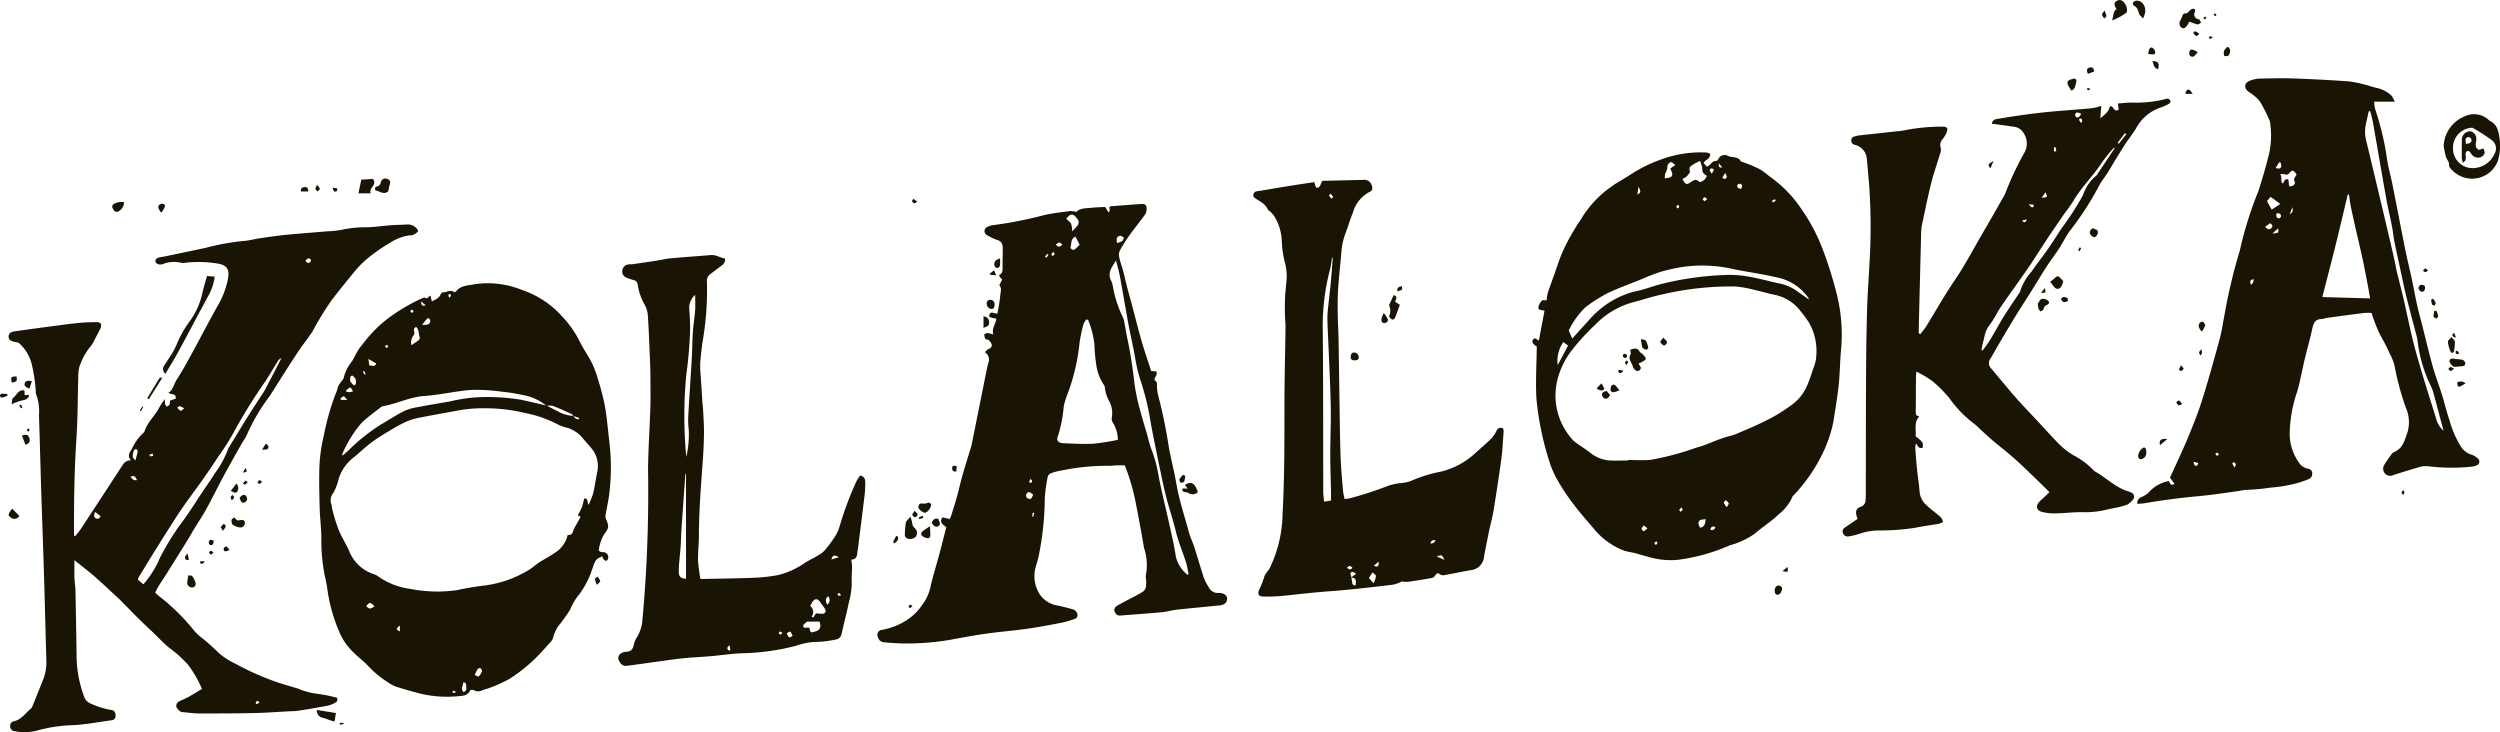 <svg xmlns="http://www.w3.org/2000/svg" width="268.419" height="78.591" viewBox="0 0 268.419 78.591">
  <path id="Path_4" data-name="Path 4" d="M252.71,513.959c-.508-.1-1.02-.147-1.524-.25a10.519,10.519,0,0,1-1.026-.289c-.128-.039-.245-.115-.373-.156-.8-.245-1.6-.463-2.392-.736a28.812,28.812,0,0,1-4.338-1.939,7.809,7.809,0,0,1-1.778-1.139,22.449,22.449,0,0,0-2.06-1.82,4.985,4.985,0,0,1-.632-.637,22.634,22.634,0,0,0-3.847-3.753,2.881,2.881,0,0,1-.293-.275,5.614,5.614,0,0,1,.3-.614c.291-.474.607-.932.9-1.4q1.163-1.852,2.319-3.714c.208-.335.39-.69.6-1.027.458-.752.951-1.483,1.379-2.255.617-1.118,1.173-2.275,1.781-3.4.674-1.249,1.375-2.481,2.069-3.717a5.443,5.443,0,0,0,.465-.774,20.735,20.735,0,0,1,2.5-4.248c.635-1,1.258-2,1.9-3,.449-.7.9-1.4,1.372-2.083.445-.649.955-1.255,1.359-1.931a32.118,32.118,0,0,1,1.961-3.2q1.2-1.565,2.465-3.082a10.264,10.264,0,0,1,1.24-1.288,16.984,16.984,0,0,1,2.5-1.774,5.348,5.348,0,0,1,2.12-.857,1.132,1.132,0,0,0,1.01-.481,1.249,1.249,0,0,0-1.168-.694c-.561.046-1.125.034-1.687.076-.9.067-1.789.2-2.685.231a11.535,11.535,0,0,0-2.55.241,10.146,10.146,0,0,1-1.679.188c-1.018.089-2.039.165-3.055.254-.651.055-1.3.11-1.95.186-.761.09-1.521.2-2.278.312-.578.087-1.15.257-1.73.286a25.721,25.721,0,0,0-4.053.74c-1.519.325-3.041.639-4.562.955a2.66,2.66,0,0,0-.593.128.461.461,0,0,0-.247.342.484.484,0,0,0,.287.325.848.848,0,0,0,.531-.012,3.2,3.2,0,0,1,1.994-.124,1.781,1.781,0,0,0,.536-.03,12.816,12.816,0,0,1,3.435.114c.83.165,1.244.539,1.008,1.693a9.037,9.037,0,0,1-1.01,2.681c-.976,1.725-1.883,3.49-2.834,5.231-.525.96-1.045,1.927-1.643,2.837-.305.468-.376,1.084-.882,1.412.238.27.822-.007.777.63-.215.078-.419.151-.616.225a1.372,1.372,0,0,1-.071.444c-.057.1-.2.135-.309.2a1.283,1.283,0,0,1-.144-.282,4.414,4.414,0,0,1-.05-.541c-.247.383-.431.625-.568.891-.477.928-1.318,1.615-1.618,2.658a5.2,5.2,0,0,0-1.341,1.82c-.211.357-.541.7-.089,1.215-.623-.012-.825.387-1.066.759q-2.145,3.3-4.312,6.592c-.181.279-.4.527-.609.79l-.131-.066c0-.229,0-.458,0-.687-.009-3.254.043-6.5.259-9.752.153-2.3.128-4.619.206-6.927a2.856,2.856,0,0,1,.232-1.079,6.8,6.8,0,0,1,1.16-1.966,2.562,2.562,0,0,0,.342-.6c.181-.342.367-.685.536-1.034a1.119,1.119,0,0,0,.186-.554c-.039-.275-.307-.319-.539-.314-.562.011-1.125.014-1.686.067-.806.075-1.609.181-2.413.288-1.538.2-3.08.406-4.617.628-.52.075-.7.266-.688.6.016.312.2.449.672.543.172.034.4.057.5.177a4.441,4.441,0,0,1,1.3,2.179,17.131,17.131,0,0,1,.456,3.194,5.315,5.315,0,0,1,.332,2.335c.094,2.827.161,5.655.25,8.482.1,3.015.211,6.029.3,9.044.091,2.969.158,5.939.245,8.909a5.052,5.052,0,0,1-.4,2.062c-.367.91-.729,1.822-1.1,2.734a.589.589,0,0,1-.142.234c-.6.484-1.031,1.2-1.845,1.377a.492.492,0,0,0-.4.564.506.506,0,0,0,.483.5,5.472,5.472,0,0,0,2.344-.048,16.08,16.08,0,0,1,3.73-.589c1.432-.051,2.857-.335,4.283-.527a.472.472,0,0,0,.476-.495c0-.311-.114-.575-.44-.616a8.262,8.262,0,0,1-2.191-.672,1.2,1.2,0,0,1-.736-.736A12.7,12.7,0,0,1,226,509.64q-.051-3.463-.121-6.929c-.011-.447-.092-.891-.108-1.338-.018-.58-.005-1.16-.005-1.9.79.632,1.483,1.148,2.135,1.719.88.77,1.728,1.579,2.589,2.372.169.156.328.323.49.486.593.6,1.178,1.21,1.78,1.8.522.515,1.061,1.01,1.59,1.517s1.033,1.05,1.593,1.515a12.958,12.958,0,0,1,1.994,1.78,11.884,11.884,0,0,1,1.522,2.635c-.506.3-.964.593-1.435.854-.318.177-.662.3-.981.472a.535.535,0,0,0-.321.632,1.239,1.239,0,0,0,.445.472.662.662,0,0,0,.327.067c.559.05,1.12.135,1.679.135,1.982,0,3.964,0,5.944-.043,1.26-.028,2.518-.126,3.778-.193a8.011,8.011,0,0,0,.944-.06c1.065-.17,2.129-.35,3.189-.552a2.586,2.586,0,0,0,.747-.318.36.36,0,0,0,.172-.531c-.413-.094-.823-.2-1.238-.277m-1.57-46.774a.257.257,0,0,1-.018.241c-.206.225-.381.161-.541-.1.161-.227.328-.351.559-.14m-23.062,27.8c-.261-.131-.22-.371-.092-.694l.587.454c-.114.277-.3.337-.5.24m8.957-12.055a2.688,2.688,0,0,1,.531.243c-.2.142-.332.291-.39.266a1.449,1.449,0,0,1-.355-.318c.071-.067.158-.2.215-.192m-2.857,5.1c.018.082.037.163.055.247a3.108,3.108,0,0,1-.362.05.452.452,0,0,1-.039-.174,3.509,3.509,0,0,1,.346-.122m-2.39,2.474c.447-.1.447-.1.71.373-.342.073-.525-.11-.71-.373m.529-1.721c-.142-.19-.286-.293-.287-.4a2.2,2.2,0,0,1,.121-.676.288.288,0,0,1,.247-.153.318.318,0,0,1,.167.248c-.048.286-.138.562-.247.976m.862,13.29-.582-.492a1.014,1.014,0,0,1,.062-.245c.664-1.09,1.322-2.179,2-3.258.827-1.315,1.643-2.64,2.509-3.927.761-1.13,1.593-2.207,2.378-3.322.6-.853,1.182-1.719,1.757-2.591a24.768,24.768,0,0,0,1.592-2.521,58.205,58.205,0,0,1,3.414-5.494c.451-.7.871-1.421,1.313-2.129a.718.718,0,0,1,.376-.307c-.325.632-.648,1.26-.976,1.89q-.367.708-.742,1.418a3.4,3.4,0,0,1-.172.3c-.575.894-1.164,1.78-1.73,2.683-.676,1.081-1.331,2.175-2,3.263a.773.773,0,0,0-.1.181,10.4,10.4,0,0,1-1.421,2.621c-.421.694-.9,1.35-1.347,2.023-.745,1.113-1.448,2.259-2.25,3.325a25.639,25.639,0,0,0-2.037,3.231,7.7,7.7,0,0,0-.486,1,11.2,11.2,0,0,1-1.554,2.344m12.172,12.868c-.032.009-.144-.131-.13-.17a.3.3,0,0,1,.181-.17c.053-.012.128.069.254.147a1.324,1.324,0,0,1-.305.193m168.073-48.969a19.419,19.419,0,0,0-2.181-4.109,13.341,13.341,0,0,0-3.535-3.627,7.858,7.858,0,0,0-.948-.706c-.3-.147-.6-.295-.912-.424-.358-.149-.727-.277-1.191-.452-.066-.266-.374-.378-.726-.433a2.88,2.88,0,0,1-.594-.122.75.75,0,0,0-1.088.36c-.037.075-.138.167-.206.163-.376-.016-.543.3-.779.5a1.349,1.349,0,0,1-.232.114l-.353-.4c.225-.394.775-.417.706-1a1.92,1.92,0,0,0-.426-.122,12.374,12.374,0,0,0-4.97.8,14.936,14.936,0,0,0-3.155,1.577c-.658.442-1.375.795-2.012,1.265a11.3,11.3,0,0,0-3.32,3.563c-.114.2-.273.376-.39.577-.355.6-.727,1.185-1.04,1.806a16.124,16.124,0,0,0-.932,2.106c-.36,1.082-.754,2.152-1.139,3.228a5.824,5.824,0,0,0-.174.958c-.2,0-.4-.064-.475.012a1.44,1.44,0,0,0-.385.642c-.106.522.415.311.635.477-.2,1.075-.4,2.124-.6,3.182-.231-.076-.387-.412-.614-.108-.185.245-.037.5.39.754-.023,1.87-.133,3.662-.048,5.446a31.393,31.393,0,0,0,1.315,6.627,10.052,10.052,0,0,0,.983,2.31,22.707,22.707,0,0,0,1.73,2.591c.74.972,1.553,1.886,2.342,2.816a7.682,7.682,0,0,0,3.064,2.124,7.842,7.842,0,0,0,.985.216c.894.231,1.776.543,2.681.694a8.219,8.219,0,0,0,2.218.057,20.114,20.114,0,0,0,5.454-1.542,8.578,8.578,0,0,0,2.631-1.214c.845-.736,1.81-1.327,2.61-2.108a4.9,4.9,0,0,0,1.485-1.89c.027-.083.115-.14.176-.211a17.628,17.628,0,0,0,3.178-4.688,14.043,14.043,0,0,0,1.036-3.125c.2-1.324.435-2.646.577-3.976.133-1.26.13-2.537.254-3.8a17.9,17.9,0,0,0-.461-5.957,43.674,43.674,0,0,0-1.565-4.958m-5.075-5.24c.027.059.085.161.075.17a2.781,2.781,0,0,1-.293.183l-.106-.179c.108-.06.216-.117.325-.174m-4.028-1.515a.305.305,0,0,1,.259-.14c.305.085.272.295.137.552-.225-.06-.479-.067-.4-.412m-1.3-1.3c.192.33.231.564-.059.646-.071.019-.176-.092-.266-.146l.325-.5m-.312-.589c-.366.009-.366.009-.4-.449l.4.449m-.893.245c-.064.112-.13.225-.248.436-.1-.181-.243-.332-.215-.413.087-.234.264-.188.463-.023m-2.94.713c.151-.158.389-.419.346-.547-.172-.5.183-.607.449-.786.167-.11.355-.186.632-.332a2.964,2.964,0,0,1,.25.8.735.735,0,0,0,.5.8,1.765,1.765,0,0,1-.289.449c-.153.114-.454.273-.511.216-.422-.426-.713-.117-1.07.106s-.508.092-.754-.433a1.84,1.84,0,0,0,.445-.27m2.206,2.433c-.13.1-.209.209-.293.213-.066,0-.135-.128-.2-.2.071-.069.137-.19.211-.2s.16.1.286.181m-3.119.594c.053.13.119.215.1.273s-.112.106-.172.158c-.046-.064-.135-.135-.13-.193s.1-.124.2-.238m-1.357-3.4a1.418,1.418,0,0,0,.2-.71.618.618,0,0,1,.341-.445c.1-.041.286.163.508.3-.234.176-.371.279-.543.406.394.749.291.939-.587,1.036a1.774,1.774,0,0,1,.078-.591m-2.9,1.473c.277.6.277.6-.121.878.05-.357.082-.594.121-.878m-5.689,12.949a16.834,16.834,0,0,1,2.291-1.464c1.159-.562,2.376-.992,3.57-1.473a23,23,0,0,1,2.151-.838,18.371,18.371,0,0,1,2.637-.573,14.894,14.894,0,0,1,5.167.248c1.565.332,3.155.532,4.711.9a5.412,5.412,0,0,1,3.371,2.163,1.344,1.344,0,0,1,.094.22c-.509-.36-.971-.68-1.427-1.01a5.19,5.19,0,0,0-1.95-.756c-.987-.229-1.968-.49-2.963-.671a11.16,11.16,0,0,0-2.207-.211,33.045,33.045,0,0,0-7.156.94c-.765.185-1.51.458-2.269.674-.412.117-.841.172-1.247.309a9.737,9.737,0,0,0-4.246,2.757c-.641.715-1.29,1.425-1.952,2.154l-.38-.862a8.833,8.833,0,0,1,1.806-2.505m-2.383,3.749.509.373c-.381.72-.745,1.407-1.107,2.094a3.449,3.449,0,0,1,.6-2.466m8.631,20.3c-.057.012-.229-.179-.22-.259.018-.128.144-.241.224-.36l.4.31c-.181.149-.279.28-.4.309m1.3,1.5c-.08-.1-.13-.169-.179-.236.078-.059.154-.119.232-.177.037.066.108.133.1.2s-.085.124-.158.218m2.656-3.593c-.05-.064-.153-.146-.138-.188.028-.087.115-.156.222-.282.071.126.158.227.138.261a.928.928,0,0,1-.222.209m2.112,1.721c-.17-.263-.289-.543-.073-.772.121-.124.383-.1.642-.158-.023.562-.154.841-.57.93m1.1.238c.05-.4.25-.408.529-.326-.076.293-.24.369-.529.326m1.751-2.442a1.932,1.932,0,0,1-.316-.481c-.018-.071.135-.19.209-.286a1.569,1.569,0,0,1,.319.353c.03.057-.1.2-.213.413m9.6-16.072a3.94,3.94,0,0,1-.257,1.018c-.24.706-.458,1.428-.765,2.1a4.953,4.953,0,0,1-1.6,1.961,17.513,17.513,0,0,1-2.227,1.418c-1.23.648-2.493,1.192-3.769,1.716a3.118,3.118,0,0,1-.513.176c-1.3.295-2.493.965-3.772,1.3a30.1,30.1,0,0,1-4.9,1.3c-.806.069-1.62.012-2.431.012v.055c-.676,0-1.354.028-2.028-.009a3.791,3.791,0,0,1-2.094-.9c-.417-.316-.861-.594-1.288-.9a2.916,2.916,0,0,1-.474-.385,7.039,7.039,0,0,1-1.618-6.657,8.792,8.792,0,0,1,1.583-3.094,23.829,23.829,0,0,1,2.418-2.619,8.8,8.8,0,0,1,4.166-2.449c1-.264,1.994-.6,3.008-.809a32.242,32.242,0,0,1,7.912-.861,13.379,13.379,0,0,1,2.252.422c.639.138,1.263.344,1.9.463a4.683,4.683,0,0,1,2.83,1.774,13.327,13.327,0,0,1,.9,1.231,6.169,6.169,0,0,1,.761,3.732M348.8,502.993a.488.488,0,0,0-.135-.005,1.085,1.085,0,0,1-1.116-.626,5.674,5.674,0,0,1-.49-.921c-.376-1.132-.7-2.28-1.068-3.416-.165-.513-.413-1-.554-1.517-.476-1.764-1.063-3.5-1.37-5.311-.231-1.368-.61-2.708-.83-4.076a53.409,53.409,0,0,0-1.155-5.517,6.508,6.508,0,0,1-.09-1.228c-.332-.307-.323-.3-.053-.77.055-.1.007-.259.007-.4l-.566-.043c-.342-1.052-.7-2.067-1-3.1-.39-1.349-.727-2.715-1.091-4.074-.169-.633-.351-1.263-.515-1.9-.14-.541-.252-1.095-.4-1.638-.131-.5-.318-.978-.426-1.482a1.178,1.178,0,0,1,.06-.736,16.529,16.529,0,0,1,1.075-1.7c.539-.751,1.139-1.458,1.666-2.221a1.162,1.162,0,0,0,.114-.784c-.053-.3-.351-.323-.609-.3q-1.584.117-3.167.241a.733.733,0,0,0-.179.057v.515c-.044.02-.089.037-.135.055l-.337-.55c-.5.028-1,.039-1.487.091-.577.06-1.185.012-1.608.447a2.357,2.357,0,0,0-.633-.1c-.937.124-1.884.22-2.8.433a43.105,43.105,0,0,1-5.437,1.074,1.779,1.779,0,0,0-.708.216.479.479,0,0,0,.025.884,5.393,5.393,0,0,0,1.033.493c.506.135.621.483.619.94,0,.706-.032,1.411-.018,2.115.005.307-.041.543-.323.687-.023.011-.014.087-.027.181.108.121.238.263.309.342-.126.268-.341.586-.291.641.268.291.119.637.1.907a20.041,20.041,0,0,1-.325,2.09c-.346.039-.625-.271-.836.06a.445.445,0,0,0-.009.325,7.1,7.1,0,0,0,.729.172c-.021.531-.523.985-.321,1.7a2.714,2.714,0,0,0-.589-.154c-.13,0-.364.074-.373.138a.879.879,0,0,0,.122.5c.039.069.236.023.309.091a1.081,1.081,0,0,1,.35.468.4.4,0,0,1-.289.486c-.149.05-.264.209-.449.365a.934.934,0,0,1,.367,1.2c-.133.516-.229,1.043-.335,1.567q-.729,3.625-1.457,7.252a2.482,2.482,0,0,1-.082.27c-.309,1.022-.63,2.039-.924,3.066-.186.653-.323,1.32-.506,1.977-.2.722-.424,1.436-.644,2.151a3.957,3.957,0,0,1-.186.429c-.3-.066-.561-.128-.79-.177-.358.635.133.8.426,1.052-.252.985-.488,1.939-.742,2.887-.309,1.155-.674,2.3-.94,3.462a4.823,4.823,0,0,1-.923,2.016,5.5,5.5,0,0,1-1.375,1.434,7.164,7.164,0,0,1-2.912,1.23.516.516,0,0,0-.5.493,1,1,0,0,0,.222.619.837.837,0,0,0,.531.231c.765.06,1.53.121,2.294.117a26.982,26.982,0,0,0,4.91-.419c1.262-.241,2.528-.467,3.8-.644,1.428-.2,2.867-.309,4.3-.513,1.27-.179,2.532-.422,3.792-.665a12.066,12.066,0,0,0,1.3-.38.43.43,0,0,0,.311-.547.7.7,0,0,0-.342-.447c-.532-.181-1.086-.293-1.629-.437a2.879,2.879,0,0,1-2.058-1.214,3.632,3.632,0,0,1-.515-2.633c.106-.458.259-.9.367-1.359a31.685,31.685,0,0,0,.685-6.31,16.376,16.376,0,0,1,.309-2.3.6.6,0,0,1,.316-.394,5.868,5.868,0,0,1,1.1-.293,23.69,23.69,0,0,1,5.172-.518c.268.012.539-.041.809-.048.291-.009.582,0,.882,0a22.151,22.151,0,0,1,1.162,3.934c.316,1.638.632,3.277.9,4.924a5.594,5.594,0,0,1,.2,2.912,1.62,1.62,0,0,0,.027.491,3.622,3.622,0,0,1-.02.774.871.871,0,0,1-.3.509,13.589,13.589,0,0,1-1.187.662c-.555.3-1.12.578-1.663.9a.581.581,0,0,0-.248.442.853.853,0,0,0,.295.506.723.723,0,0,0,.46.059c1.459-.11,2.919-.213,4.376-.348.538-.05,1.063-.215,1.6-.271,1.54-.17,3.084-.309,4.624-.465.49-.05.781-.337.761-.731-.016-.323-.277-.538-.731-.594m-20.363-12.263c.083.122.163.188.158.248a.26.26,0,0,1-.131.193c-.05.018-.131-.06-.2-.1.044-.092.09-.185.172-.346m-.266,2.124a.341.341,0,0,1-.167-.516c.245-.348.447-.069.692.071-.094.36-.218.591-.525.445m.546,1.952-.115-.025c.021-.137.041-.273.062-.408l.167.03c-.037.135-.076.27-.114.4m1.425-27.8c-.055-.044-.108-.092-.163-.137.087-.1.172-.193.257-.287.039.03.08.062.119.09Zm7.885-2.358c.133-.021.291.133.436.206-.067.126-.108.295-.211.367a2.2,2.2,0,0,1-.541.2c-.082-.4-.062-.708.316-.768m-5.378-2.227a.455.455,0,0,1,.422.011,1.739,1.739,0,0,1,.486.561.6.6,0,0,1-.046.488,5.252,5.252,0,0,1-.616.68,2.815,2.815,0,0,0-.106-.8c-.1-.2-.312-.33-.527-.539a1.84,1.84,0,0,1,.387-.4m1.047,3.19a6.055,6.055,0,0,1-.5.472.344.344,0,0,1-.3.039c-.082-.037-.2-.192-.177-.254.128-.394,0-.919.532-1.139.144.282.295.577.449.882m-2.9,1.207c-.05-.064-.151-.146-.137-.185.03-.087.119-.153.227-.275.064.124.144.22.122.254a.94.94,0,0,1-.213.206m.724-1.455c.094-.007.2.133.318.225-.245.264-.437.3-.708,0,.151-.094.268-.216.39-.224m3.662,21.6c-1.077.059-2.161-.011-3.24-.051-.552-.021-.795-.311-.561-.813a14.53,14.53,0,0,0,.609-3.164,9.868,9.868,0,0,1,.442-1.405,21.78,21.78,0,0,0,1.253-5.4,16.337,16.337,0,0,1,.421-1.991,2.019,2.019,0,0,1,.3-.513l.192.037a9.444,9.444,0,0,1,.688,2.683,17.586,17.586,0,0,0,.188,2.1,5.162,5.162,0,0,0,.715,2.039c.067.121.2.247.2.364a4.161,4.161,0,0,0,.564,1.707,2.753,2.753,0,0,1,.2,1.585.8.8,0,0,0,.126.591,3.566,3.566,0,0,1,.522,1.815,24.163,24.163,0,0,1-2.608.413m10.068,14.069a3.531,3.531,0,0,1-1.258-2.06c-.172-1.185-.46-2.355-.717-3.524-.382-1.742-.829-3.472-1.15-5.227a14.09,14.09,0,0,0-.722-2.626c-.222-.564-.344-1.168-.513-1.753-.215-.742-.454-1.478-.646-2.229a22.916,22.916,0,0,1-.63-2.809c-.208-1.682-.429-3.359-.784-5.016-.138-.641-.236-1.29-.362-1.936a1.819,1.819,0,0,0-.179-.531,12.476,12.476,0,0,1-1.015-3.134,3.172,3.172,0,0,0-.185-.678c-.479-.88.062-1.478.5-2.223.16.644.319,1.173.421,1.718.311,1.684.589,3.375.9,5.061.17.923.382,1.84.564,2.761.124.621.215,1.249.348,1.868a14.014,14.014,0,0,0,.383,1.423,28,28,0,0,1,1.027,4.088c.2,1.228.456,2.447.706,3.668.316,1.538.617,3.082.988,4.606.316,1.3.766,2.56,1.077,3.859.268,1.127.715,2.177,1.072,3.267.144.438.209.907.31,1.363-.044.02-.089.043-.133.064m-62.57-18.271a30.278,30.278,0,0,0-.859-3.187,8.665,8.665,0,0,0-.617-1.483c-.357-.678-.806-1.306-1.144-1.993a11.2,11.2,0,0,0-2.019-2.88,9.992,9.992,0,0,0-4.188-2.741,9.79,9.79,0,0,0-5.107-.639c-.706.163-1.5.094-2.026.79a.232.232,0,0,1-.236.043c-.4-.287-.77.069-1.157.044a.337.337,0,0,0-.247.2c-.169.449-.57.552-.949.786-.053-.245-.1-.431-.14-.628-.238.057-.318.419-.605.222-.066-.044-.215.021-.314.062a20.032,20.032,0,0,0-3.685,2.182,13.927,13.927,0,0,0-2.651,2.7,5.63,5.63,0,0,0-.784,1.146c-.119.254-.248.481-.385.72a4.484,4.484,0,0,0-.926,1.893,6.275,6.275,0,0,0-.516.7c-.11.2-.131.453-.225.664a25.573,25.573,0,0,0-1.349,4.647,17.713,17.713,0,0,0-.476,3.061c-.075,1.6-.028,3.2.011,4.8.025,1.034.165,2.067.183,3.1a19.587,19.587,0,0,0,.344,4.072c.126.547.243,1.1.316,1.661a17.286,17.286,0,0,0,1.464,4.9,6.368,6.368,0,0,0,1.169,1.618c.545.586,1.215,1.04,1.751,1.632a10.6,10.6,0,0,0,2.113,1.737,3.564,3.564,0,0,0,.834.452c.751.247,1.514.451,2.273.665a12.351,12.351,0,0,0,4.427.369c.454-.039,1.006-.027,1.272-.612.03-.069.318-.1.415-.03a.9.9,0,0,0,.9,0c.3-.108.609-.17.9-.293a14.483,14.483,0,0,0,2.088-.965,17.42,17.42,0,0,0,2.323-1.8c.728-.658,1.377-1.414,2.044-2.143a1.206,1.206,0,0,0,.279-.548,3.539,3.539,0,0,1,.745-1.4c.357-.486.72-.967,1.04-1.478a7.047,7.047,0,0,1,.728-1.336,9.055,9.055,0,0,0,1.654-3.048c.213-.492.255-1.091.887-1.256.053-.014.094-.082.161-.142a1.92,1.92,0,0,0,.2.382.347.347,0,0,0,.273.13.38.38,0,0,0,.188-.252.54.54,0,0,0-.568-.672c-.24-.011-.47-.092-.422-.3a4.388,4.388,0,0,1,.532-1.569c.534-.744.605-.823.2-1.766a.806.806,0,0,1-.005-.406c.117-.687.266-1.366.366-2.055a23.274,23.274,0,0,0,0-5.981c-.144-1.262-.248-2.534-.481-3.778m-2.725,1.446c-.018.048-.035.1-.053.142a.576.576,0,0,1-.548-.344Zm-2.8-1.286c.681.261,1.347.571,2.014.875.06.028.094.115.137.183a3.6,3.6,0,0,1-1.7-.515c-.378-.174-.742-.378-1.111-.571a1.832,1.832,0,0,1,.664.028m-11.1-12.059c.046.064.133.13.13.19s-.087.131-.185.259c-.053-.142-.11-.222-.1-.28s.1-.114.151-.169m-2.436,2.69a.236.236,0,0,1,.238-.018.409.409,0,0,1,.1.291c-.053.325-.227.413-.873.378.232-.286.374-.481.538-.651m-.142-1.451c-.4.106-.4.106-.536-.421l.536.421m-1.031,2.335c.339.3.234.772.389,1.137.03.066-.062.231-.14.293-.225.179-.47.328-.768.529a1.316,1.316,0,0,1,.257-1.088c.231-.261-.227-.683.263-.871m-.431-1.854a.26.26,0,0,1,.131.19c0,.046-.1.153-.138.144-.064-.012-.114-.1-.209-.188.1-.071.179-.163.216-.146m-2.8,3.794c.067-.005.138.048.266.1-.1.114-.153.176-.206.234-.051-.057-.126-.108-.149-.177a.188.188,0,0,1,.089-.156m-1.052,1.98c-.222.472-.5.135-.745.229-.036-.245-.064-.44-.106-.722.335.2.589.342.852.493m-1.309.8c.059.11.117.222.169.337l-.1.066c-.075-.1-.142-.206-.211-.312l.144-.09m1.842,3.856a.318.318,0,0,1,.124-.057c1.526-.27,2.935-1,4.514-1.113,1.679-.117,3.336-.52,5.014-.648a18.939,18.939,0,0,1,3.224.183,20.1,20.1,0,0,1,2.2.339,5.645,5.645,0,0,1,2.615,1.143c-.9-.206-1.8-.421-2.7-.612a21.983,21.983,0,0,0-5.05-.241,17.323,17.323,0,0,0-2.527.415c-1.219.215-2.44.41-3.655.649a5.168,5.168,0,0,0-1.409.44c-.845.438-1.641.969-2.466,1.444a20.509,20.509,0,0,0-3.455,2.781c-.185.167-.371.332-.566.506-.034-.078-.071-.128-.06-.145a12.965,12.965,0,0,1,2.115-3.405c.653-.609,1.384-1.123,2.08-1.679m-3.3-3.254c.011-.05.186-.121.22-.092a1.051,1.051,0,0,1,.332.383,1.273,1.273,0,0,1,.012.52c0,.039-.1.069-.2.138a1.79,1.79,0,0,1-.383-.433.975.975,0,0,1,.023-.516m.259,1.6c-.257.046-.486.167-.791-.053.522-.481.523-.481.791.053m-1,.531c.089-.005.188.169.39.378h-.683c-.021-.048-.039-.094-.06-.142.117-.085.232-.229.353-.236m2.424,22.524c.341-.456.444-.454.88.021-.484.31-.49.31-.88-.021m3.609,2.715c-.447-.254-.447-.254,0-.637Zm5.973,6.569c-.1.009-.208.016-.31.023l.025-.249c.1.037.2.075.3.114,0,.036-.009.074-.014.112m.852-.071c-.351-.39,0-.694-.021-1.029.4,0,.282.286.316.465.044.243.028.474-.295.564m1.65-1.679c-.05.048-.254-.074-.444-.138a5.406,5.406,0,0,1,.334-.667.287.287,0,0,1,.287-.069c.09.066.193.243.165.323a1.492,1.492,0,0,1-.342.552m12.7-21.86c-.149.736-.247,1.487-.421,2.218a9.323,9.323,0,0,1-.5,1.24c-.161-.342-.025-.763-.474-.68a7.762,7.762,0,0,1-.238.93,8.1,8.1,0,0,1-.445.861c.121.06.2.1.311.16-.213.381-.415.767-.637,1.139-.2.335-.177.9-.752.8a3.048,3.048,0,0,1-1.274,1.854c-.594.421-1.246.752-1.856,1.15-.382.247-.712.591-1.107.8a12.087,12.087,0,0,1-4.638,1.627,30.3,30.3,0,0,0-3,.5,14.59,14.59,0,0,1-3.971.034c-.447-.037-.889-.142-1.336-.208a7.628,7.628,0,0,1-3.123-1.269,1.67,1.67,0,0,0-.477-.259,4.266,4.266,0,0,1-2.734-2.626c-.348-.734-.783-1.428-1.091-2.179a20.431,20.431,0,0,1-.662-2.136c-.053-.177-.048-.373-.092-.554a1.208,1.208,0,0,1,.179-1.212,5.518,5.518,0,0,0,.6-1.56,4.649,4.649,0,0,1,1.506-2.2c.7-.55,1.338-1.189,2.053-1.716s1.48-.978,2.241-1.43a12.94,12.94,0,0,1,1.624-.845,7.583,7.583,0,0,1,1.427-.392c1.238-.243,2.482-.461,3.724-.687a14.336,14.336,0,0,1,3.018-.284,18.108,18.108,0,0,1,4.42.509,12.716,12.716,0,0,1,3.263,1.1,4.925,4.925,0,0,0,1.2.472,3.364,3.364,0,0,1,1.741,1.152c.35.429.747.822,1.072,1.269a2.961,2.961,0,0,1,.447,2.417m201.181-1.957a2.068,2.068,0,0,1-1.091-.892,10.579,10.579,0,0,1-1.208-2.823c-.314-.88-.518-1.8-.8-2.7-.321-1.027-.715-2.033-1-3.07-.433-1.558-.8-3.135-1.2-4.706-.138-.545-.3-1.084-.424-1.636-.224-1.031-.417-2.071-.637-3.105-.225-1.054-.488-2.1-.7-3.162-.461-2.3-.9-4.612-1.357-6.913-.17-.853-.413-1.691-.557-2.546a29.878,29.878,0,0,0-1.281-5.476,4.163,4.163,0,0,1-.124-.853h2.221c-.172-.3-.247-.573-.419-.706a3.5,3.5,0,0,0-1.5-.766c-.4-.073-.781-.227-1.175-.321a11.952,11.952,0,0,0-1.847-.387q-2.861-.2-5.728-.307c-1.262-.043-2.527-.023-3.788.009a3.084,3.084,0,0,0-1.176.259c-.557.254-.575.761-.1,1.137a5.378,5.378,0,0,1,1.2.994,15.688,15.688,0,0,1,1.081,2.106,1.224,1.224,0,0,1,.082.413,9.249,9.249,0,0,1-.1,3.025c-.339,1.389-.736,2.766-1.173,4.127a40.1,40.1,0,0,0-1.994,6.368,1.668,1.668,0,0,1-.082.268,59.57,59.57,0,0,0-1.542,6.514c-.185.923-.307,1.861-.552,2.764-.6,2.222-1.219,4.441-1.911,6.631-.445,1.405-1,2.775-1.57,4.133-.584,1.4-1.24,2.768-1.851,4.113.2.263.342.46.5.667-.4.156-.4.156-.617-.311a3.859,3.859,0,0,0-2.209,1.269,2.716,2.716,0,0,1-.752.461.684.684,0,0,0-.433.717,7.17,7.17,0,0,0,.758-.057q2.9-.5,5.82-.763c1.457-.133,2.906-.364,4.358-.557a4.156,4.156,0,0,1,.727-.114,25.053,25.053,0,0,0,2.649-.247,16.063,16.063,0,0,0,2.536-.4,11.067,11.067,0,0,0,1.538-.507.6.6,0,0,0,.4-.6.5.5,0,0,0-.46-.525,1.486,1.486,0,0,1-1.024-.743,5.287,5.287,0,0,1-.932-3.189,14.909,14.909,0,0,1,.605-3.755c.146-.445.3-.891.4-1.347.211-.891.383-1.792.594-2.683.263-1.095.577-2.181.814-3.281.131-.607.309-1.07,1.008-1.065a3.867,3.867,0,0,0,.525-.122c1.338-.183,2.677-.367,4.017-.534a6.388,6.388,0,0,1,.822-.005,17.864,17.864,0,0,0,.893,2.3,23.613,23.613,0,0,1,1.1,2.152c.018.043.055.076.071.121a5.892,5.892,0,0,1,.408,1.114,29.069,29.069,0,0,0,1.21,4.484,3.865,3.865,0,0,1,.192,2.592c-.3.834-.486,1.774-1.43,2.158a.794.794,0,0,0-.312.263c-.259.357-.516.719-.747,1.093a.792.792,0,0,0,.021.926.756.756,0,0,0,.921.208c.944-.3,1.891-.6,2.844-.87a2.291,2.291,0,0,1,.935-.075,20.567,20.567,0,0,0,4.445.059,1.973,1.973,0,0,0,.72-.151.439.439,0,0,0,.092-.788,1.939,1.939,0,0,0-.706-.4m-29.387,1.2c-.188.082-.335.018-.378-.4l.508.128c-.041.09-.06.238-.13.268m2.115-1.038a.886.886,0,0,1-.163-.236c.069-.036.14-.1.2-.1s.108.094.2.181c-.11.073-.215.169-.238.151m1.925,1.255a2.078,2.078,0,0,1-.259-.424c-.007-.035.14-.151.176-.135a.368.368,0,0,1,.192.211c.021.071-.048.169-.108.348M459.48,469.9c-.206-.364-.091-.522.255-.607a.662.662,0,0,1-.255.607m3-13.145c.057.011.115.023.172.035.018.154.092.334.041.46-.089.22-.291.2-.589.114.149-.241.263-.426.376-.609m-.912,3.707,1.042.763-.924.607c-.185-.334-.339-.609-.507-.912l.39-.458m.1,3.334c-.2.218-.419.193-.681-.119.209-.153.362-.264.527-.383.209.146.341.3.154.5m.085.6.623-.545c.064.5.064.5-.623.545m.692-1.62c-.3-.053-.3-.273-.232-.554.264.009.488.032.46.364-.005.075-.16.2-.227.19m1.164-.436.293-.765c.073.493.073.493-.293.765m.545-3.5c.11.218-.165.557-.6.483-.027-.241-.053-.484-.08-.715-.41-.17-.428.225-.609.437-.3-.305,0-.672-.282-1,.241-.023.339-.062.4-.032a.453.453,0,0,0,.637-.147c.28-.327.39-.275.722.169-.023.259-.4.4-.192.8m2.967,12.389c.481-1.872.96-3.694,1.414-5.522s.88-3.662,1.318-5.493c.044.005.089.011.133.014.055.381.094.768.169,1.146.142.71.3,1.42.458,2.124.284,1.256.587,2.507.859,3.765.216,1.008.4,2.021.593,3.032.064.337.117.676.188,1.077l-5.132-.144m12.2,12.983c-.752-2.417-1.53-4.828-2.2-7.27-.5-1.831-.857-3.7-1.288-5.554-.229-.985-.488-1.961-.726-2.944-.082-.341-.13-.69-.208-1.033q-.245-1.1-.5-2.2-.679-2.877-1.364-5.754c-.4-1.666-.786-3.332-1.2-4.993a3.986,3.986,0,0,1-.005-1.95c.1-.41.183-.823.271-1.235l.169-.007c.1.426.225.846.3,1.278.477,2.708.935,5.419,1.419,8.127.181,1.015.428,2.017.626,3.031.094.484.128.981.225,1.466.192.967.408,1.929.616,2.894.213.985.41,1.978.651,2.958.364,1.478.766,2.945,1.146,4.418.053.2.076.413.114.621a14.834,14.834,0,0,0,1.333,4.564,4.453,4.453,0,0,1,.355.914c.36,1.306.7,2.615,1.082,4.049a2.7,2.7,0,0,1-.814-1.382M443.732,458.37c.1-.151.216-.3.312-.454.58-.951,1.145-1.915,1.741-2.853.424-.665.916-1.281,1.334-1.948a4.655,4.655,0,0,1,2.6-2.229,5.168,5.168,0,0,0,.93-.415.386.386,0,0,0,.174-.31.441.441,0,0,0-.282-.238.664.664,0,0,0-.325.057,12.59,12.59,0,0,1-3.474.36c-.511-.009-1.024.06-1.579.1.043.27.073.463.1.633-.515.445-.582-.516-.955-.312-.138.593-.552.862-1.022,1.267.037-.515.064-.891.1-1.345a4.538,4.538,0,0,1-1.136.277c-1.994.186-3.992.293-5.983.541-1.341.165-2.672.365-4,.586-.264.043-.539.085-.641.531.234.025.444.044.651.074.623.085,1.247.169,1.87.268a1.346,1.346,0,0,1,.871.61,2.017,2.017,0,0,1,.048,2.262,33.09,33.09,0,0,0-1.932,4.117,3.222,3.222,0,0,1-.279.566c-.68,1.194-1.354,2.392-2.049,3.575-1.05,1.787-2,3.634-3.169,5.348-1.086,1.588-2.028,3.281-3.043,4.92-.188.3-.428.568-.644.852l-.158-.1c0-.211-.005-.422,0-.633q.12-4.913.247-9.827a5.981,5.981,0,0,1,.073-1.056c.319-1.54.635-3.082,1.015-4.608.261-1.045.628-2.065.933-3.1a1.194,1.194,0,0,0,.094-.678.91.91,0,0,1,.213-.958,3.948,3.948,0,0,0,.369-.591c.078-.179.176-.445.1-.575s-.35-.176-.531-.16a20.829,20.829,0,0,0-3.694.325,8.291,8.291,0,0,1-1.2.177c-1.365.153-2.731.295-4.1.447-.131.014-.259.082-.39.1a.413.413,0,0,0-.365.5c.016.243.156.35.389.406a1.677,1.677,0,0,1,1.269,1.494c.087.912.163,1.826.243,2.741a64.034,64.034,0,0,1,.03,8.693c-.08,1.577-.2,3.153-.245,4.729-.066,2.31-.1,4.622-.11,6.933-.023,4.1-.018,8.2-.027,12.309,0,.4.011.8-.027,1.2a.751.751,0,0,1-.557.775c-.417.121-.527.444-.426.893.03.131.082.261.124.394-.433.3-.845.58-1.26.859-.22.147-.421.309-.323.623a.533.533,0,0,0,.642.39,6.557,6.557,0,0,0,1.178-.287,6.62,6.62,0,0,1,1.92-.342,24.986,24.986,0,0,0,4.1-.3c.814-.176,1.645-.27,2.465-.417a2.208,2.208,0,0,0,.46-.2,1.613,1.613,0,0,0-.259-.518c-.493-.442-1.042-.818-1.517-1.278a2.159,2.159,0,0,1-.747-1.446c-.05-.772-.185-1.54-.263-2.312-.08-.8-.144-1.593-.2-2.392a2.393,2.393,0,0,1,.083-.5c.325.523.325.523.706.506.071-.6.071-.6-.758-1.265.1-.68-.222-1.451.408-2.138-.413-.028-.387-.3-.385-.57.009-1.274.012-2.548.023-3.822a3.167,3.167,0,0,1,.057-.4,12.33,12.33,0,0,1,1.7,1.01,13.609,13.609,0,0,1,1.8,1.8,12.638,12.638,0,0,0,2.672,2.775,5.27,5.27,0,0,1,.616.552c.442.4.873.814,1.327,1.2.875.742,1.787,1.439,2.637,2.209,1.024.926,2,1.907,2.993,2.866.161.154.316.314.529.529-.259.248-.468.452-.68.653a3.454,3.454,0,0,0-.449.417c-.348.465-.259.875.279,1.031a5.142,5.142,0,0,0,1.462.176c.924-.012,1.847-.128,2.77-.135a9.792,9.792,0,0,0,2.745-.261c.3-.089.617-.126.923-.2a7.742,7.742,0,0,0,1.294-.341,2.19,2.19,0,0,0,.66-.594.45.45,0,0,0-.144-.662,1.693,1.693,0,0,0-.436-.181c-1.365-.424-2.372-1.5-3.6-2.166a.183.183,0,0,1-.048-.05,8.342,8.342,0,0,0-2.124-1.613,7.233,7.233,0,0,1-1.476-1.1c-.822-.806-1.581-1.675-2.367-2.516-.8-.861-1.625-1.7-2.4-2.583-.914-1.038-1.785-2.119-2.681-3.176a.785.785,0,0,1-.071-1.026c.36-.594.69-1.208,1.043-1.808.568-.96,1.134-1.92,1.718-2.867.486-.793,1-1.567,1.494-2.355.6-.962,1.185-1.936,1.8-2.89.428-.662.912-1.283,1.343-1.945.4-.621.717-1.313,1.164-1.9a32.786,32.786,0,0,0,3.192-4.967,7.018,7.018,0,0,1,.506-.749m2.188-4.743c.05.039.1.08.146.119l-.816,1.024-.117-.1.788-1.047m-5.323-2.085c.181-.25.374-.078.641.025-.2.27-.328.495-.586.321a.365.365,0,0,1-.055-.346m.607,1a2.549,2.549,0,0,1-.225-.351c-.007-.012.138-.154.174-.138.19.082.254.224.051.49m-2.738,2.615a3.422,3.422,0,0,1,.08.406c-.078.014-.156.03-.234.046l-.027-.46c.064,0,.176-.014.181.007m-1.079,4.828c.238.525.238.525-.415.593.128-.183.257-.366.415-.593m-1.31,1.315a.282.282,0,0,1,.037.22c-.19.192-.287.012-.525-.231a2.559,2.559,0,0,1,.488.011m-.692,1.588c-.128.327-.264.41-.522.147.151-.044.3-.085.522-.147m7.463-4.7a4.491,4.491,0,0,0-1.43,2.092,30.36,30.36,0,0,1-2.252,3.5c-.513.768-1,1.554-1.533,2.312-.554.8-1.161,1.558-1.709,2.362a5.884,5.884,0,0,0-1.274,2.213.362.362,0,0,1-.069.121c-.562.848-1.146,1.686-1.686,2.552-.5.805-.946,1.652-1.439,2.465-.247.408-.545.781-.821,1.171l-.119-.059c.028-.176.05-.349.09-.522.067-.3.163-.587.22-.885a2.965,2.965,0,0,1,.584-1.318c.451-.578.763-1.274,1.175-1.89.591-.884,1.219-1.739,1.829-2.608.465-.662.937-1.32,1.386-1.991.578-.868,1.13-1.753,1.707-2.621.55-.829,1.111-1.65,1.675-2.468.408-.593.868-1.148,1.235-1.767.869-1.462,2.1-2.626,3.018-4.049a17.944,17.944,0,0,1,1.31-1.611c.019.021.041.044.06.069q-.916,1.384-1.835,2.768a.5.5,0,0,1-.122.167m-64.394,27.4a4.019,4.019,0,0,1-.534.8c-.571.561-1.187,1.073-1.773,1.622a8.514,8.514,0,0,1-3.558,1.938,15.183,15.183,0,0,0-3.355,1.033,4.065,4.065,0,0,1-1.189.229,7.52,7.52,0,0,0-1.18.263,39.4,39.4,0,0,1-4.117,1.349c-.188.048-.383.064-.617.1-.064-.337-.14-.607-.163-.885-.1-1.173-.215-2.346-.259-3.522-.066-1.764-.082-3.529-.11-5.293-.041-2.5-.069-5-.114-7.493-.016-.871-.076-1.741-.087-2.615-.009-.893-.021-1.787.036-2.676.082-1.292.232-2.578.341-3.866a7.424,7.424,0,0,1,.456-2.195c.287-.717.481-1.476.786-2.181a3.61,3.61,0,0,1,1.8-2.259c.326-.128.342-.428.229-.71a.822.822,0,0,0-.838-.584c-1.483.043-2.969.071-4.452.106-.248.27-.165.843-.7.712-.05-.163-.1-.335-.169-.575-.811.122-1.609.24-2.406.367-1.178.19-2.355.39-3.531.589a1.118,1.118,0,0,0-.456.1.563.563,0,0,0-.167.394c-.005.087.1.208.188.27.506.362,1.118.587,1.382,1.246.028.073.153.1.215.163a3.049,3.049,0,0,1,.459.513,5.5,5.5,0,0,1,.818,2.587,10.644,10.644,0,0,0,.325,2.367,5.688,5.688,0,0,1,.144,2.367c-.035.28-.039.564-.082.843a24.08,24.08,0,0,0,.014,3.524c-.023,2.9-.119,5.8-.115,8.7,0,3.866.007,7.735-.2,11.6a14.019,14.019,0,0,1-1.361,5.788c-.179.346-.527.63-.612.988a8.641,8.641,0,0,1-.536,1.349c-.2.49-.075.731.431.742a16.464,16.464,0,0,0,1.824-.05c1.256-.112,2.509-.27,3.765-.389,1.166-.11,2.337-.177,3.5-.293,1.634-.165,3.27-.344,4.9-.55a4.278,4.278,0,0,0,.916-.341,2.525,2.525,0,0,0,.6.048c.868-.122,1.735-.266,2.6-.417a.51.51,0,0,0,.307-.2c.156-.241.323-.389.474-.255.3.264.6.137.894.083.822-.144,1.638-.318,2.458-.463a1.584,1.584,0,0,0,1.473-1.471q.253-1.352.532-2.7c.153-.738.362-1.464.483-2.206.3-1.854.591-3.712.841-5.577.131-.978.174-1.968.247-2.953a1.1,1.1,0,0,0-.069-.323.5.5,0,0,0-.7.259M360.425,476.7c.082,2.142.2,4.282.232,6.423.03,1.671-.053,3.345-.053,5.016,0,1.318.053,2.638.08,3.959.007.3,0,.609,0,.976l-.743.112c-.036-.39-.091-.731-.092-1.073-.007-2.8,0-5.607-.007-8.412-.007-3.016-.016-6.033-.046-9.049a23.674,23.674,0,0,1,.791-6.425c.106-.4.14-.816.208-1.228l.078.02c-.073.908-.135,1.815-.22,2.722-.073.795-.177,1.588-.257,2.383a11.981,11.981,0,0,0-.1,1.4c.021,1.057.083,2.117.126,3.176m.294-16.039c-.087-.121-.174-.24-.259-.36l.193-.176.284.348-.218.188m1.7,39.6c.213-.216.376-.216.571.035-.213.224-.376.227-.571-.035m.919,1.906a.274.274,0,0,1-.366-.247c-.037-.2-.067-.4-.1-.6.5.133.5.138.467.843m-.468-.852c-.03-.16-.128-.358-.071-.468.1-.181.291-.13.58.1l-.509.367m2.387.641-.5-.564c.138-.218.255-.408.374-.594.474.325.474.325.13,1.159m.023-1.877c.185-.16.3-.263.515-.444.034.531-.1.621-.515.444m6.079-2.378c.08-.337.232-.412.531-.36-.1.277-.268.332-.531.36m.687,1.391c.477-.238.57-.2.806.342l-.806-.342m-61.929-8.7a5.255,5.255,0,0,0-.4.635,35.524,35.524,0,0,0-1.787,4.791,4.334,4.334,0,0,1-.477,1.077,13.471,13.471,0,0,1-.939,1.292,2.73,2.73,0,0,1-.637.617c-.536.337-1.107.616-1.654.937a8.68,8.68,0,0,1-2.89,1.331,18.412,18.412,0,0,1-2.411.286c-1.959.076-3.918.1-5.877.137-.035,0-.069-.05-.09-.067-.082-.633-.2-1.255-.229-1.879-.027-.655.039-1.315.066-1.971.005-.144.023-.284.023-.426-.005-2.665.193-5.321.392-7.976.082-1.079.135-2.165.154-3.247.012-.8-.048-1.6-.085-2.4-.016-.353-.06-.7-.087-1.056-.032-.445-.055-.893-.083-1.338-.03-.468-.067-.935-.094-1.405a11.228,11.228,0,0,1-.055-1.4c.055-.795.146-1.592.266-2.378a32.785,32.785,0,0,0,.454-6.4.852.852,0,0,1,.357-.786c.4-.3.8-.609,1.2-.909a.783.783,0,0,0,.387-.768c-.515-.078-.96-.419-1.521-.371-1.459.121-2.919.22-4.377.353-.491.046-.976.172-1.466.247-.843.131-1.689.254-2.534.374-.177.025-.364,0-.538.041a.74.74,0,0,0-.6.672.7.7,0,0,0,.493.752,4.585,4.585,0,0,0,.706.236c.312.071.431.25.475.582a5.917,5.917,0,0,0,.719,2.041,3.008,3.008,0,0,1,.357,1.194c.106,1.622.16,3.245.232,4.869.018.447.034.9.037,1.343.005,1.2.034,2.4,0,3.6-.067,2.261-.232,4.518-.248,6.778a150.529,150.529,0,0,1-.6,16.028,4.029,4.029,0,0,1-.564,1.865,2.7,2.7,0,0,0-.378.9c-.1.456-.319.7-.779.71a1.232,1.232,0,0,0-.515.138.6.6,0,0,0-.341.7,1.258,1.258,0,0,0,.417.584.754.754,0,0,0,.52.087c1.047-.131,2.088-.286,3.135-.428.958-.13,1.915-.277,2.876-.376.987-.1,1.977-.138,2.963-.224,1.191-.1,2.376-.3,3.567-.319a24.981,24.981,0,0,0,5.611-.806,7.321,7.321,0,0,1,1.877-.4,11.354,11.354,0,0,0,2.394-.27.7.7,0,0,0,.589-.589c.053-.206.1-.412.144-.617.224-.956.47-1.911.669-2.875a7.687,7.687,0,0,0,.284-2.016c-.037-.591.037-1.159.032-1.737,0-.24-.048-.477-.076-.749.44.028.61-.279.644-.724.012-.165.05-.327.071-.49.227-1.82.461-3.641.68-5.463a11.473,11.473,0,0,0,.1-1.48c0-.357-.012-.772-.557-.859m-18.69,11.081c-.575-.057-.758-.211-.775-.7a10.79,10.79,0,0,1,.062-1.2c.039-.509.1-1.018.137-1.528.041-.632.046-1.269.089-1.9.137-1.984.282-3.967.424-5.949.021,0,.043.005.064.009Zm.976-28.782c-.057.772-.185,1.537-.24,2.31-.057.793-.059,1.592-.092,2.39-.027.563-.066,1.123-.1,1.687-.1,1.687-.22,3.373-.307,5.061a8.864,8.864,0,0,0,.059,1.336,10.641,10.641,0,0,1-.264,2.924,46.789,46.789,0,0,1,0-8.847c.209-1.439.323-2.9.4-4.354a24.166,24.166,0,0,0-.09-2.75,1.838,1.838,0,0,1,.644-1.451c0,.664.03,1.182-.007,1.695m3.538,36.421c-.14-.186-.083-.335.169-.481.027.188.048.348.078.561-.135-.041-.216-.039-.247-.08m5.6-1.654c-.06-.005-.114-.1-.17-.153.057-.059.11-.161.169-.165s.131.085.247.169c-.114.075-.183.153-.245.149m.692-.117c.389-.284.389-.284.635.254-.371.259-.371.259-.635-.254m2.623-.115a1.072,1.072,0,0,1-.121-.2,1.777,1.777,0,0,1-.057-.294,1.737,1.737,0,0,0-.264-.012c-.177.016-.41.073-.408-.193,0-.126.2-.257.316-.373a.29.29,0,0,1,.181-.08c.413-.007.825,0,1.251,0,.27.761-.039,1.026-.9,1.157m1.258-2a4.059,4.059,0,0,1-.729-.053l-.3.461-.169-.108a.82.82,0,0,0-.158-1.141c.09-.163.151-.284.222-.4.264-.428.571-.426.864,0,.154.227.319.445.477.669.179.25.091.539-.2.571m.449-.978c-.144-.4-.24-.662.14-.889a.6.6,0,0,1-.14.889m.458-4.844c.165-.486.286-.534.813-.25l-.813.25m.782,3.893c-.057-.027-.087-.121-.131-.186.066-.041.14-.124.193-.112s.108.115.209.234c-.135.035-.218.089-.271.064m178.359-48.909c-.11-.852-.211-1.671-1.073-2.085a1.291,1.291,0,0,1-.209-.176,2.322,2.322,0,0,0-2.537-.286,3.589,3.589,0,0,0-2.209,3.21c.08.376.138.756.248,1.123.082.268.335.518.325.77-.014.357.188.5.371.687a2.964,2.964,0,0,0,4.86-.985,5.663,5.663,0,0,0,.225-2.259m-.58,1.482a2.578,2.578,0,0,1-2.4,1.51,2.093,2.093,0,0,1-2.044-2.065,2.151,2.151,0,0,1,1.732-2.236c.133-.012.3-.071.394-.012a21,21,0,0,1,2.1,1.354,1.129,1.129,0,0,1,.215,1.45M235.525,479.474c-.328-.394-.282-.649-.119-.9.188-.295.392-.578.57-.878a8.271,8.271,0,0,0,.777-1.4,11.306,11.306,0,0,1,1.446-2.541,8.288,8.288,0,0,0,1.3-2.924c.133-.614.325-1.215.5-1.87.287.021.541.043.829.067a5.52,5.52,0,0,1-.685,2.058c-1.086,2.009-2.145,4.03-3.235,6.036-.419.772-.885,1.512-1.384,2.355M452,442.292a.578.578,0,0,1-.138-.743c.073-.133.133-.275.2-.415a.974.974,0,0,1,.066-.192c.055-.075.147-.188.2-.176.468.115.561-.69,1.109-.451a.98.98,0,0,1-.005.314.514.514,0,0,0,.36.756c.043.016.106.012.128.043.071.1.126.22.188.33-.128.069-.27.213-.382.19a6.915,6.915,0,0,1-.9-.3,2.6,2.6,0,0,1-.241.454c-.153.169-.325.364-.578.188m-5.88-1.64a5.807,5.807,0,0,1-1.592.866c.211-.515.074-.967.5-1.2-.353-.52-.3-.806.211-.978a.526.526,0,0,1,.4.09,1.236,1.236,0,0,1,.483,1.223m-131.2,56.18a8.323,8.323,0,0,1,.108-1.379c.035-.19.245-.346.479-.658a3.667,3.667,0,0,1,.2.642.762.762,0,0,0,.277.591.7.7,0,0,1,.106.93.919.919,0,0,1-.932.181c-.1-.066-.238-.2-.236-.307m-57.352-36.747h-1.318c.1-.488.2-.935.307-1.466.431-.027.868-.057,1.253-.083.491.731-.493.939-.241,1.549m109.346,13.185a1.385,1.385,0,0,0,0-1.144.1.1,0,0,1,.007-.068c.156-.348.316-.692.477-1.043.486.14.229.451.154.713.163.106.311.2.508.326-.176.488-.332.967-.523,1.427-.037.089-.252.19-.314.153-.133-.08-.337-.3-.309-.364M258.2,459.361c.293-.053.4-.2.476-.477a.475.475,0,0,1,.671-.348c.348.1.357.351.263.662-.066.22-.1.449-.14.656-.47.429-.885.018-1.306-.064-.172-.035-.154-.392.037-.429M251.8,515.552c.68.11,1.343.216,2.044.332-.048.291-.091.554-.149.912-.188-.055-.314-.083-.435-.126-.27-.089-.534-.2-.807-.268a.77.77,0,0,1-.653-.85m-31.4-34.3c.007.16.018.334.027.506.154-.009.3-.02.437-.03.011.083.035.14.018.165a.857.857,0,0,1-.671.412,5.526,5.526,0,0,0-1.2.436c.067-.282.055-.621.193-.715.382-.261.531-.914,1.2-.774M344.991,491.4c.708-.436,1.073-.222,1.391.768a.8.8,0,0,1-.983.112c-.208-.215-.7.055-.676-.5h.58c-.131-.161-.208-.257-.312-.385m101.915-51.437a.392.392,0,0,1-.131-.33.558.558,0,0,1,.366-.227c.616-.032,1.042.539.955,1.272a4.331,4.331,0,0,1-.218.642c-.216-.247-.394-.367-.442-.527-.1-.339-.161-.671-.529-.83m-7.6,29.558a2.667,2.667,0,0,1-.185.527c-.241.394-.593.39-.855.016-.114-.161-.24-.312-.362-.474.108-.087.264-.2.41-.332.389-.346.387-.35.751,0,.082.076.151.165.241.266m43.148,8.742a.293.293,0,0,1-.289.38l-.772.069c-.027-.005-.2.007-.279-.076-.146-.147-.339-.355-.334-.531.009-.3.275-.293.516-.255.286.048.582.041.861.11a.484.484,0,0,1,.3.3M316.4,493.866c-.076-.208.1-.515.339-.483a1.179,1.179,0,0,0,.7-.085c.083-.036.238.1.323.14a1.134,1.134,0,0,1-.619.94c-.19.046-.651-.273-.742-.513m-73.633,1.8c-.106-.076-.14-.323-.133-.49,0-.1.153-.188.238-.28.1.053.179.069.2.117.119.236.27.2.492.156.35-.076.518.08.506.362a.492.492,0,0,1-.582.424,1.97,1.97,0,0,1-.724-.289m193.809-23.734c.1-.137.206-.41.394-.5a.8.8,0,0,1,.614.115c.261.146.254.385-.02.516a.55.55,0,0,0-.371.438c-.018.107-.2.225-.321.252-.057.012-.181-.174-.225-.293a2.559,2.559,0,0,1-.071-.527m-206.7-10.249a.331.331,0,0,1,.209-.491,1.478,1.478,0,0,1,1.02-.146,1.171,1.171,0,0,1-.672,1.011c-.3.078-.444-.138-.557-.374m251.107,13.828c.169.215.357.343.364.483a4.049,4.049,0,0,1-.089,1.034.187.187,0,0,1-.357.066,3.628,3.628,0,0,1-.3-1.061c-.016-.133.208-.3.38-.522m-41.187-27.095c-.048-.121-.032-.374.041-.421a1.929,1.929,0,0,1,.658-.231c.067-.012.236.131.229.186a3.633,3.633,0,0,1-.19.8c-.046.122-.2.206-.321.332a4.312,4.312,0,0,1-.417-.665M316.756,496.833c-.156-.169-.037-.4.154-.529s.385-.259.71-.476c.023.41.039.614.044.818.007.22-.02.484-.277.468a1.021,1.021,0,0,1-.632-.282m-78.875,5.03c.02-.22.064-.438.112-.756.14.02.355-.009.421.08a2,2,0,0,1,.371.77.383.383,0,0,1-.406.447.515.515,0,0,1-.5-.541M448.218,487.9a.664.664,0,0,1-.429.69.291.291,0,0,1-.444-.248,1.131,1.131,0,0,1,.564-.951c.2-.066.319.121.309.509m-229.3,6.984c-.307-.218-.3-.342.161-.944l.768.77a.591.591,0,0,1-.93.174M442.49,463.819c.183.165.587.1.529.5a.653.653,0,0,1-.319.474c-.126.037-.376-.126-.468-.273-.186-.3-.019-.529.259-.7m-33.7,38.369c.135.018.252.17.321.218.016.436-.232.784-.479.774-.266-.011-.309-.22-.312-.442,0-.314.2-.582.47-.55m-85.415-27.656V473.28c.444.112.589.3.6.681.011.42-.307.426-.6.571m.765-3.015a.477.477,0,0,1,.424.552c-.03.2-.05.456-.371.431a.593.593,0,0,1-.481-.578.371.371,0,0,1,.428-.4m38.992,5.653a.508.508,0,0,1,.529.492c0,.337-.236.335-.458.349-.271.012-.429-.106-.4-.4.02-.213.064-.422.33-.436m-142.628,9.9c-.119-.319-.234-.623-.371-.988.442-.16.674-.1.79.271.114.353.011.577-.419.717m14.713-7.216c-.523.832-1,1.585-1.469,2.337-.051-.044-.1-.085-.156-.128.435-.72.869-1.443,1.311-2.159.023-.035.122-.021.314-.05m82.594,15.6c.128-.309.291-.547.729-.419-.007.255.362.532-.016.767-.316.2-.523-.067-.713-.348m-73.864-2.165c-.309.021-.348-.284-.444-.5.165-.261.378-.417.628-.282a.543.543,0,0,1,.172.465.5.5,0,0,1-.357.319M324.8,468.111a.431.431,0,0,1-.263-.312c-.039-.367.145-.6.612-.719a4.082,4.082,0,0,1-.018.811.391.391,0,0,1-.332.22m129.111,5.951c.051-.108.286-.232.36-.192.126.069.286.277.268.4a2.526,2.526,0,0,1-.35.656c-.33-.326-.41-.589-.279-.862m2.66-28.749c-.06-.529-.06-.529.357-.971.35.156.312.484.236.754-.087.31-.353.277-.593.216m-90.474,28.3a3.259,3.259,0,0,1,.248-.681,2.942,2.942,0,0,1,.437.662c.064.243-.128.392-.341.417-.254.03-.362-.174-.344-.4m87.15-28.209a.316.316,0,0,1-.406-.335c-.007-.247.073-.447.33-.417a2.226,2.226,0,0,1,.582.293c-.227.216-.346.421-.506.46m-4.819-.287c.055-.515.218-.774.447-.662a.677.677,0,0,1,.307.461c.035.255-.186.309-.754.2M221.2,480.248c-.092.277-.17.516-.268.807-.339-.156-.607-.271-.5-.58s.4-.287.77-.227m13.89-18.083a2.222,2.222,0,0,1-.3-.476c-.075-.3.115-.431.362-.477.225-.041.378.1.323.318a2.82,2.82,0,0,1-.385.635m213.779-16.291c.648.043.77.213.626.884-.509-.122-.483-.554-.626-.884M242.562,492.03l.594-.781a.672.672,0,0,1,.1.841c-.17.261-.382.1-.7-.06m101.984-.894a.415.415,0,0,1-.122-.382,2.117,2.117,0,0,1,.4-.449c.071.039.142.078.213.115a2.29,2.29,0,0,1-.112.616.383.383,0,0,1-.38.1m97.417-43.88c-.144-.325-.17-.548.119-.657.268-.1.492-.051.548.4l-.667.259m35.516,22.882c.154-.339.4-.256.658-.117.012.291.064.6-.325.626-.192.012-.417-.33-.334-.509m-257.922,9.6c.067.545.067.545-.509.667-.126-.6-.1-.639.509-.667m259.6-7.034c.073,0,.144,0,.216,0a2.228,2.228,0,0,1,.188.5c.012.1-.091.222-.142.335-.126-.069-.348-.13-.358-.213a2.4,2.4,0,0,1,.1-.621m3.341,7.775c-.788.5-.823.5-.9-.092a.785.785,0,0,1,.9.092M281.93,501.233a1.741,1.741,0,0,1,.293.47c.021.078-.161.211-.342.429a2.349,2.349,0,0,1-.232-.626c0-.087.181-.181.282-.273m-31.057-41.35h-.782c-.051-.4.209-.454.412-.472.218-.021.376.124.371.472m62.873,37.794c-.021-.064-.078-.144-.059-.188.092-.216.206-.426.312-.637.067.048.174.078.2.14.078.234-.138.554-.449.685M478.9,472.011a1.789,1.789,0,0,1-.089-.5c0-.032.192-.115.208-.1a1.747,1.747,0,0,1,.257.413c.025.064-.037.168-.078.332-.154-.069-.279-.087-.3-.142m-39.838-.594c.227-.316.465-.192.694-.089.137.264-.025.369-.2.415-.254.067-.4-.087-.5-.327m-71.254-.805c.021-.424.021-.424.484-.575.083.412.083.412-.484.575m82.677,15.854c-.342.28-.554.454-.79.651-.1-.538.089-.719.79-.651m.949-3.944c.1-.069.222-.211.291-.186.121.041.206.188.367.355-.19.08-.327.188-.394.154-.112-.059-.179-.211-.264-.323M242.021,495.843a2,2,0,0,1-.311.474c-.119-.216-.247-.364-.218-.413a1.721,1.721,0,0,1,.339-.342c.069.1.208.213.19.282m77.989-6.283c.027-.291.234-.261.486-.165-.012.185-.025.371-.037.548-.362.064-.47-.133-.449-.383m133.2-40.154h-.8c.071-.17.091-.353.179-.406.277-.161.376.094.619.406M315.97,494.171c.172.193.335.3.33.4a.4.4,0,0,1-.259.295.421.421,0,0,1-.309-.252c-.028-.08.114-.222.238-.438m-97.415-12.55c.009.06.016.124.025.185a3.867,3.867,0,0,1-.57.209.277.277,0,0,1-.231-.154c-.018-.074.069-.252.121-.257a5.054,5.054,0,0,1,.655.018m225.155-40.309a1.689,1.689,0,0,1-.254-.428c-.018-.075.119-.192.275-.422a2.181,2.181,0,0,1,.208.573c0,.092-.149.185-.229.277m-201.9,56.88c.035-.1.208-.227.259-.2.121.055.2.2.358.36a1.535,1.535,0,0,1-.4.161c-.2.011-.282-.144-.216-.319m-1.086-.825c-.009.387-.138.55-.421.447-.067-.023-.133-.254-.1-.351.1-.289.311-.151.52-.1M409.682,500.2c.121.547.085.58-.529.451l.529-.451M246.5,487.537c-.087.085-.287.044-.6.076.208-.318.309-.472.428-.656.3.209.341.417.174.58m190.419-16.761c.124-.163.248-.326.4-.527.137.518.137.518-.4.527m17-27.813c-.176.133-.3.261-.326.241a2.482,2.482,0,0,1-.35-.334c.073-.067.167-.2.218-.188a2.307,2.307,0,0,1,.458.28M251.648,459.619c-.011-.121.087-.25.174-.468.2.3.316.41.295.465-.039.107-.158.181-.243.27-.08-.089-.218-.17-.225-.266M451.726,479a2.281,2.281,0,0,1,.232-.451c.133.176.277.289.261.367a.42.42,0,0,1-.263.241c-.06.018-.24-.128-.231-.158M238.057,499.422c-.066.018-.133.035-.2.055-.286-.163-.323-.362.064-.712.055.273.094.465.135.657m86.451-31.078c.071.172.121.286.225.538l-.649-.053c-.012-.043-.025-.087-.035-.131.14-.106.28-.215.46-.353m-8.808-7.417c-.019-.055.1-.167.16-.252.112.082.224.163.392.289-.147.1-.247.218-.3.2a.439.439,0,0,1-.248-.236m-71.855,29.146c.092-.156.183-.312.3-.511.188.41.188.41-.3.511m237.011-11.335c.1-.011.211.076.4.158-.163.131-.255.264-.342.263s-.186-.133-.279-.208c.073-.076.138-.2.218-.213M253.51,459.48c.163.025.328.053.493.082-.027.1-.023.247-.083.287-.216.14-.357.02-.41-.369m177.979-2.08c-.305-.373-.287-.436.321-.79-.146.357-.229.564-.321.79M245.616,490.883c.05-.027.165.082.307.161-.115.112-.179.227-.257.236s-.172-.08-.259-.128c.067-.094.121-.222.209-.27m232.559-22.336c-.087-.005-.17-.1-.256-.161.085-.083.16-.206.259-.236.062-.016.16.112.3.218-.137.085-.222.183-.3.179M240.69,498.675c-.076.067-.154.133-.259.225-.1-.107-.165-.181-.232-.257.078-.064.167-.192.232-.181.1.02.174.138.259.213m213.449-21.832a1.726,1.726,0,0,1,.057.387.944.944,0,0,1-.133.259c-.261-.247-.208-.4.076-.646m-137.232,18.1c-.142.041-.282.083-.426.11a.609.609,0,0,1-.062-.163c.135-.073.277-.133.417-.2.023.083.048.167.071.25M242.54,492.7c.007-.08.119-.151.186-.225a.812.812,0,0,1,.192.225c.018.051-.066.142-.1.215l-.167.106a.872.872,0,0,1-.108-.321m1.829-1.593a1.7,1.7,0,0,1-.319.256c-.039.016-.126-.089-.19-.138a3.033,3.033,0,0,1,.28-.3,1.507,1.507,0,0,1,.229.186M481.285,475.1c.057.126.1.256.183.476-.374-.073-.433-.209-.339-.413.02-.039.153-.066.156-.062m.314,1.883c.08.048.128.149.224.277-.137.048-.241.117-.279.087a.377.377,0,0,1-.128-.247c-.005-.034.151-.137.183-.117M254.652,516.94c0,.048.005.1.009.146-.135.012-.27.025-.4.039,0-.062,0-.122,0-.185Zm221.215-24.987a.982.982,0,0,1,.06.277.707.707,0,0,1-.1.225c-.064-.05-.154-.087-.181-.153s.025-.147.043-.224c.059-.043.119-.083.179-.126M315.31,504.461c.06-.076.108-.177.186-.22.039-.018.131.075.254.151-.117.1-.181.192-.264.213-.043.012-.117-.09-.176-.144M232.9,483.488c-.037-.032-.075-.062-.11-.094.092-.142.186-.282.279-.422l.089.055c-.085.153-.172.307-.257.461m-12.893-.726a3.508,3.508,0,0,1,.174.323c-.051.03-.1.06-.154.089l-.179-.332a1.125,1.125,0,0,1,.16-.08M440.92,466.2a2.9,2.9,0,0,1,.147-.323c.053.032.106.06.161.092-.057.112-.112.225-.169.337-.05-.036-.146-.089-.14-.106M239.265,499.78c0-.06-.005-.119-.009-.176l.472-.034c-.137.369-.293.319-.463.209m202.762-50.767a.684.684,0,0,1-.2-.1c.041-.046.08-.124.124-.128a.894.894,0,0,1,.275.089c-.108.082-.158.149-.2.142m13.067-5.517c-.052.007-.112-.057-.169-.089.044-.067.078-.17.138-.192s.138.046.3.114c-.145.092-.206.156-.273.167M220.842,485.652a.688.688,0,0,1-.193-.128c.043-.06.083-.121.16-.231a.974.974,0,0,1,.144.238c.005.034-.083.13-.11.121M454.35,441.261a.86.86,0,0,1,.181-.144c.025-.011.083.064.167.138-.1.066-.161.13-.231.14-.03.007-.078-.085-.117-.135m1.27-.2a.828.828,0,0,1-.174-.161c.043-.041.087-.082.161-.151l.151.209c-.048.037-.114.115-.138.1m-61.442,36.329c.124.146.323.344.3.476s-.277.245-.438.348a1.772,1.772,0,0,1-.335.137c.106.2.186.348.254.474-.034.264-.334.431-.522.293a.817.817,0,0,1-.346-.415c-.078-.442-.568-.8-.243-1.336.064-.1-.021-.305-.039-.49.4-.115.754-.273,1.017.213.071.128.255.185.357.3m.318-1.467a2.587,2.587,0,0,1,.247.767c.011.046-.167.2-.227.183-.151-.043-.357-.122-.41-.247a4.268,4.268,0,0,1-.138-.9c.243.083.467.089.529.2m-4.214,5.387c.13.158.243.293.373.451-.176.2-.291.468-.587.346a.509.509,0,0,1-.287-.319c-.048-.323.183-.424.5-.477m1.375-.08a3.479,3.479,0,0,1-.578.2c-.222.025-.406-.064-.385-.342.018-.243.138-.515.385-.451.181.044.314.307.578.594m4.693-5.659c.2.229.394.355.412.5.011.112-.232.367-.319.349a.692.692,0,0,1-.4-.364c-.034-.073.154-.254.309-.49m-6.317,5.5c-.289.381-.515.064-.756.062l-.053-.14.5-.506c.151.28.231.433.312.584m2.434-3.409c-.2.158-.366.126-.463-.114a.236.236,0,0,1,.1-.2c.252-.083.357.05.358.314m-.912,1.377.516.087c-.247.355-.4.289-.55.121.012-.069.023-.138.034-.208m1.024-.845a1.1,1.1,0,0,1-.16.323c-.092-.119-.193-.2-.179-.245a.862.862,0,0,1,.172-.247c.06.055.169.115.167.169m91.329-22.769c-.486-.289-.277-.69-.266-1.047a.841.841,0,0,0-.547-.933.862.862,0,0,0-.9.472,1.068,1.068,0,0,0-.1.472c-.012.66-.012,1.318-.005,1.977a2.2,2.2,0,0,0,.114.435c.578-.309.13-.868.381-1.2.282-.167.4.073.527.259a.871.871,0,0,0,1.02.348.722.722,0,0,0,.4-.415c.048-.142-.067-.342-.112-.532l-.5.167m-1.38-.63c-.025-.312-.188-.648.238-.752a.415.415,0,0,1,.343.227c.075.445-.275.442-.58.525" transform="translate(-217.777 -439.327)" fill="#1a1405"/>
</svg>
